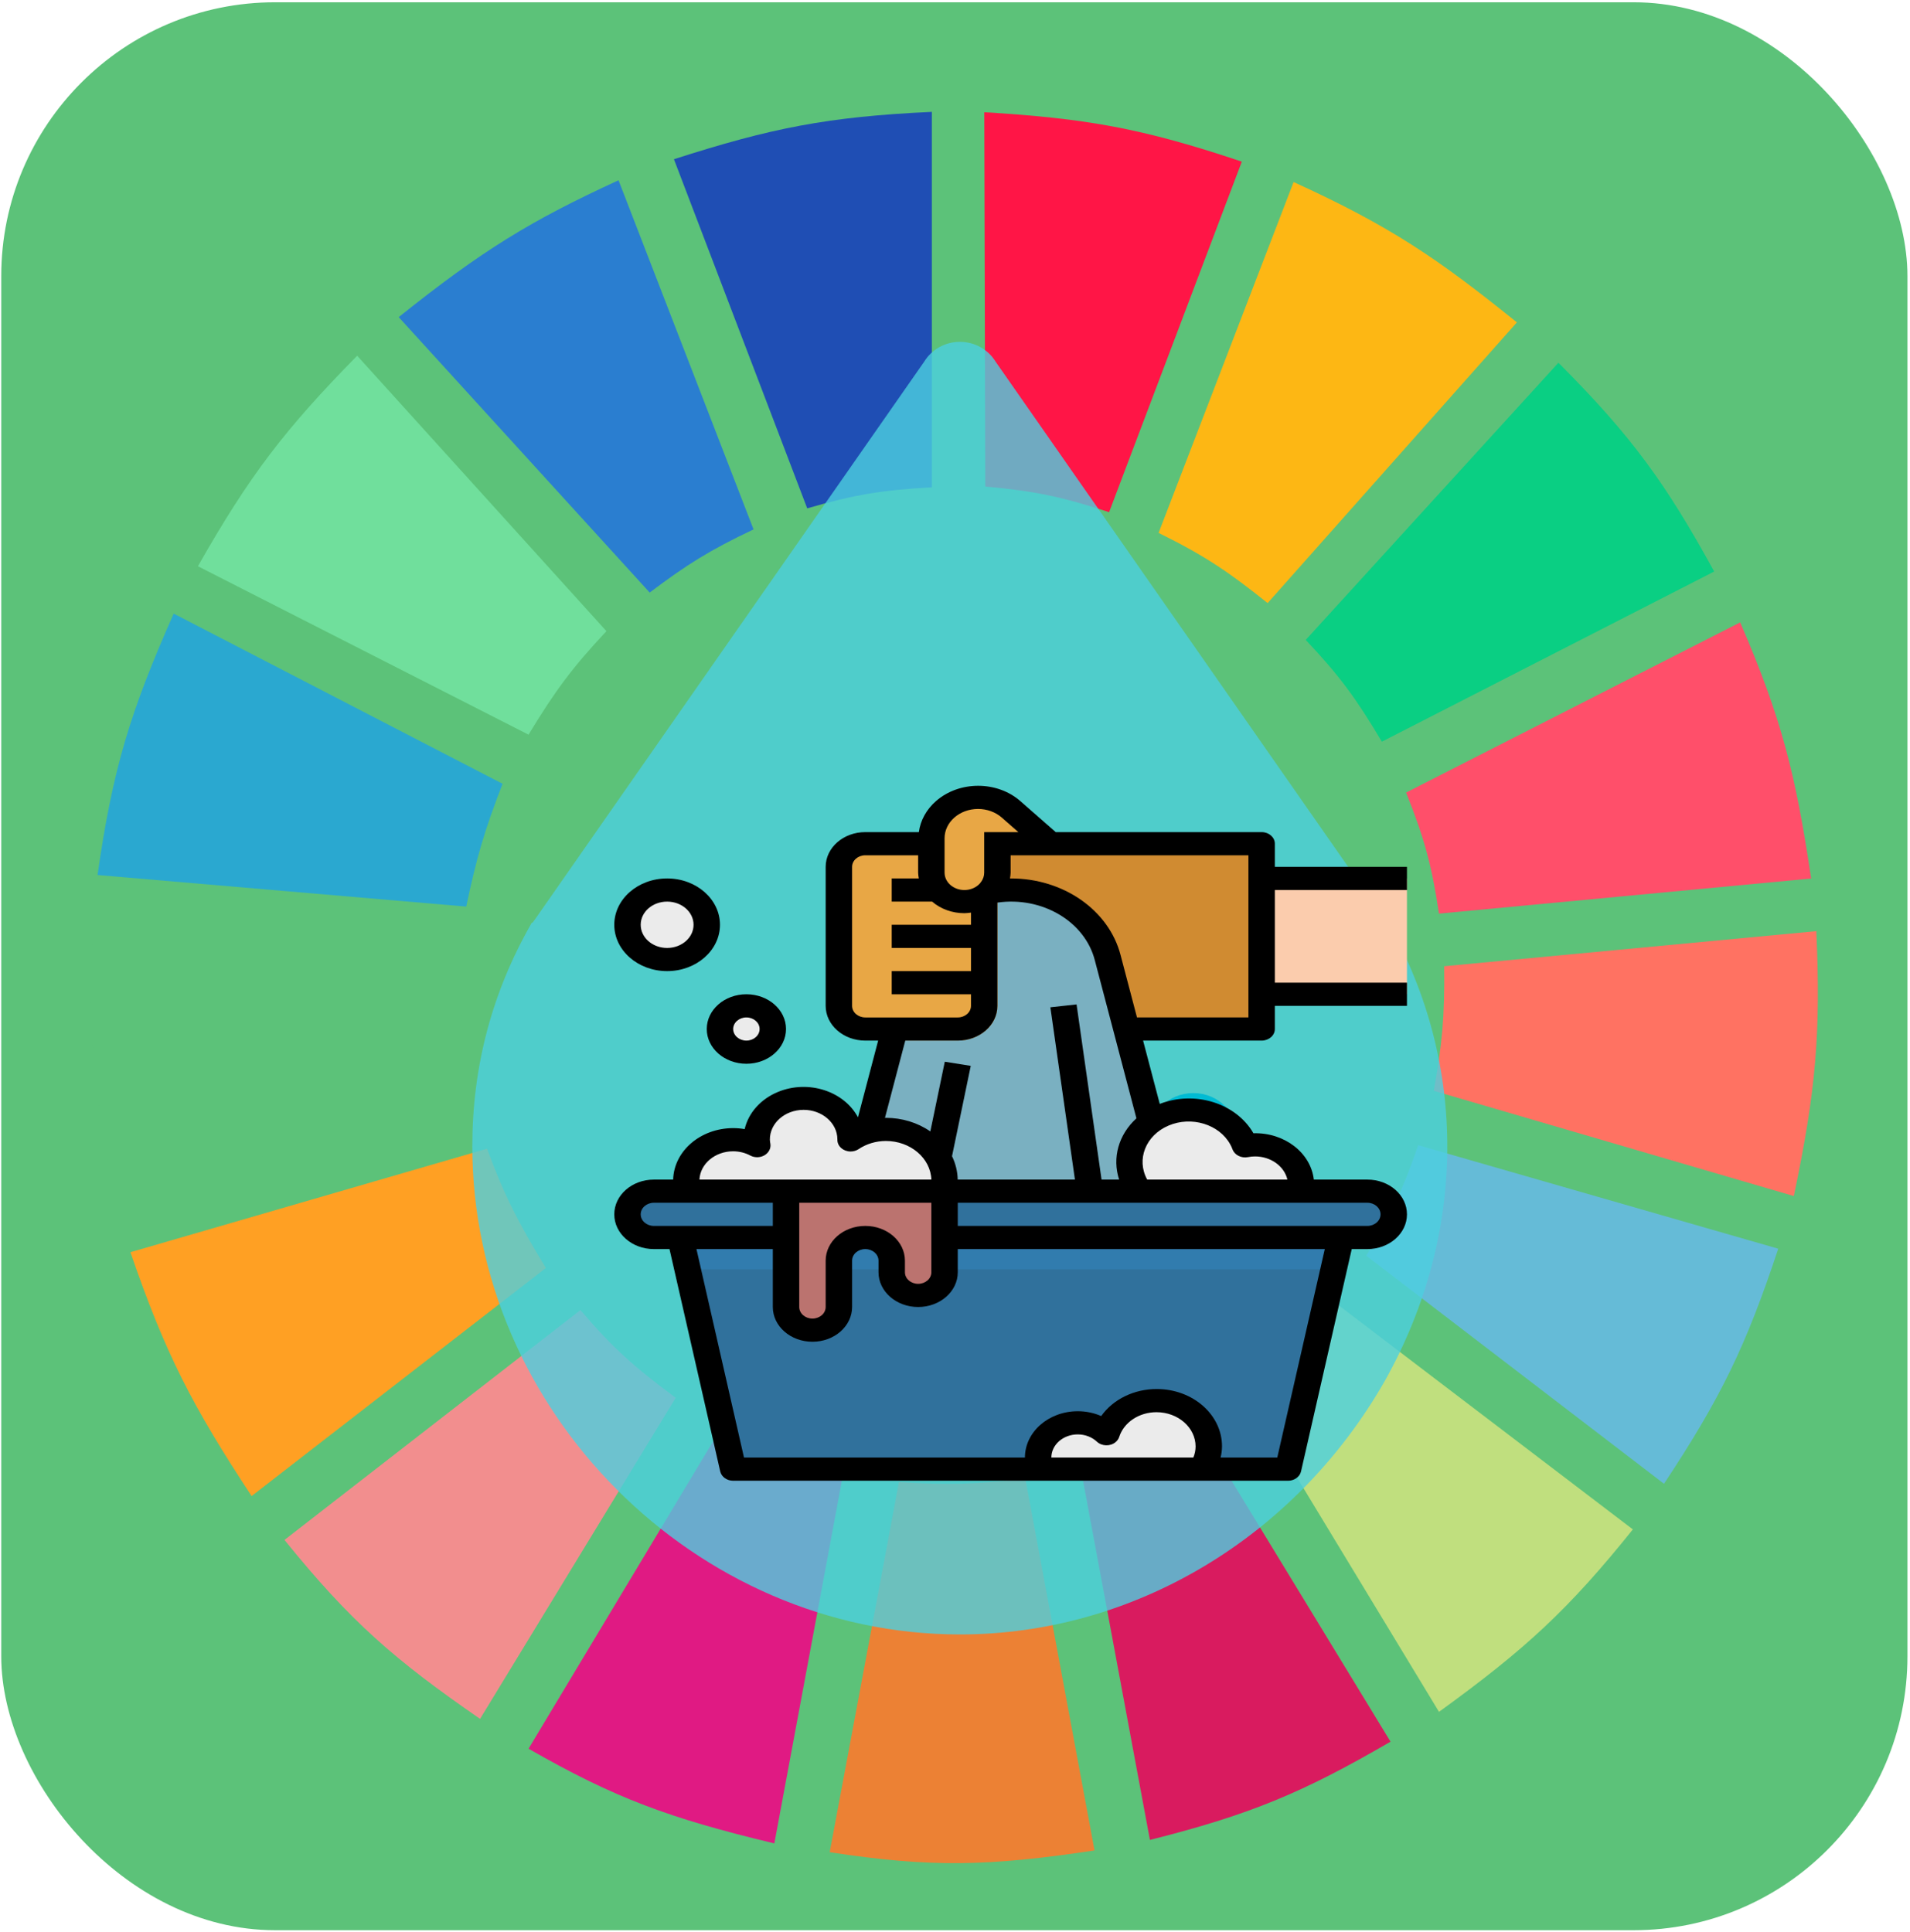 <svg width="687" height="695" viewBox="0 0 687 695" fill="none" xmlns="http://www.w3.org/2000/svg">
<rect x="0.449" y="0.818" width="685.626" height="693.507" rx="98.51" fill="#5CC279"/>
<g clip-path="url(#clip0)">
<path d="M290.345 182.861L242.406 57.276C277.217 46.099 297.373 42.01 335.171 40.237V175.288C317.205 176.295 307.362 177.917 290.345 182.861Z" fill="#1F4EB4"/>
<path d="M354.397 175.025L354.029 40.368C390.48 42.575 410.741 46.077 446.658 58.149L398.924 184.235C381.795 178.651 372.032 176.59 354.397 175.025Z" fill="#FF1546"/>
<path d="M416.729 191.696L465.29 65.481C499.816 81.233 516.964 92.835 545.603 115.967L455.951 216.939C441.932 205.733 433.548 199.993 416.729 191.696Z" fill="#FDB714"/>
<path d="M469.646 230.192L560.543 130.481C587.208 157.223 599.113 173.864 616.575 205.58L497.04 266.794C487.808 251.299 481.935 243.188 469.646 230.192Z" fill="#0ACF83"/>
<path d="M505.756 285.095L625.914 223.881C640.803 258.272 645.887 278.609 651.439 316.018L517.585 328.64C514.96 311.179 512.368 301.653 505.756 285.095Z" fill="#FF4F6A"/>
<path d="M515.715 392.378C518.712 375.612 519.667 365.868 519.45 347.572L653.305 334.95C654.967 371.636 653.141 392.484 645.211 430.243L515.715 392.378Z" fill="#FF7262"/>
<path d="M491.434 451.699C500.211 437.283 504.343 428.614 510.111 411.941L639.608 449.175C628.021 484.198 619.029 502.715 598.517 533.739L491.434 451.699Z" fill="#65BBD7"/>
<path d="M587.317 550.147L479.611 468.107C467.777 481.602 460.665 488.479 447.236 499.661L517.588 615.779C548.743 593.201 564.189 578.964 587.317 550.147Z" fill="#C0DF7E"/>
<path d="M500.149 626.508L429.797 511.021C414.534 518.734 405.595 522.548 388.707 528.06L413.61 661.848C449.288 652.854 468.248 645.079 500.149 626.508Z" fill="#D91B5F"/>
<path d="M323.337 533.108C341.083 534.27 351.034 533.923 368.785 531.846L393.688 665.634C355.625 671.369 334.71 671.84 298.434 666.265L323.337 533.108Z" fill="#EC8134"/>
<path d="M190.111 629.032L259.84 512.914C275.649 521.182 285.239 524.701 303.421 529.322L278.518 663.11C240.874 654.068 221.289 646.919 190.111 629.032Z" fill="#E01A83"/>
<path d="M102.322 553.934L208.783 471.263C220.655 485.231 228.376 491.895 243.025 502.817L172.674 618.304C141.88 597.019 126.108 583.353 102.322 553.934Z" fill="#F28E8E"/>
<path d="M90.499 538.157C69.322 506.005 59.44 486.972 46.918 450.438L175.169 413.204C181.575 430.454 186.433 439.79 196.337 456.117L90.499 538.157Z" fill="#FFA023"/>
<path d="M41.932 431.505C33.693 394.982 31.461 373.797 33.216 334.319L165.825 346.941C165.486 366.492 166.53 376.654 170.183 393.641L41.932 431.505Z" fill="#5CC279"/>
<path d="M35.082 314.756L167.692 326.115C171.371 308.719 174.129 299.036 180.766 281.94L62.476 220.726C46.754 256.186 40.52 276.716 35.082 314.756Z" fill="#2AA8D0"/>
<path d="M71.191 203.686C89.728 171.052 102.355 154.546 128.469 127.957L218.12 227.036C205.989 240.002 199.87 248.175 190.104 264.27L71.191 203.686Z" fill="#70DF9C"/>
<path d="M233.684 213.153C247.134 203.015 255.227 197.94 271.039 190.434L222.478 64.85C190.878 79.364 173.528 89.99 143.41 114.074L233.684 213.153Z" fill="#2A7ED0"/>
<path opacity="0.8" d="M499.254 331.931C499.254 331.384 498.72 330.837 498.184 330.837L358.095 130.081C355.422 125.705 350.61 122.97 345.263 122.97C339.915 122.97 335.103 125.705 332.43 130.081L192.342 330.837C191.808 331.383 191.808 331.931 191.272 331.931C176.836 357.094 169.885 383.898 169.885 412.342C169.885 507.523 250.088 587.935 345.263 587.935C407.822 587.935 466.102 552.925 498.183 496.583C527.593 444.069 528.127 382.803 499.254 331.931Z" fill="#4DCFE0"/>
<path d="M429.21 393.197C420.12 393.197 413.17 400.309 413.17 409.607C413.17 448.446 382.158 480.173 344.194 480.173C335.104 480.173 328.154 487.284 328.154 496.583C328.154 505.882 335.105 512.993 344.194 512.993C399.802 512.993 445.251 466.496 445.251 409.606C445.25 400.309 438.3 393.197 429.21 393.197Z" fill="#00BBD3"/>
<g filter="url(#filter0_d)">
<path d="M282.031 292.123V342.119C282.031 346.723 286.284 350.452 291.535 350.452H434.094V283.79H291.535C286.284 283.79 282.031 287.519 282.031 292.123Z" fill="#D08B31"/>
<path d="M486.361 296.289H434.09V337.952H486.361V296.289Z" fill="#FBCCAD"/>
<path d="M400.826 408.781H286.779L308.881 324.813C312.635 310.555 327.114 300.456 343.803 300.456C360.491 300.456 374.971 310.555 378.724 324.813L400.826 408.781Z" fill="#7AB0C1"/>
<path d="M368.532 415.811L377.963 414.777L367.534 341.607L358.103 342.641L368.532 415.811Z" fill="#7DBDD1"/>
<path d="M319.971 409.521L329.471 363.69L320.125 362.201L310.625 408.032L319.971 409.521Z" fill="#7DBDD1"/>
<path d="M291.535 283.79H324.799C330.049 283.79 334.303 287.519 334.303 292.123V342.119C334.303 346.723 330.05 350.452 324.799 350.452H291.535C286.285 350.452 282.031 346.723 282.031 342.119V292.123C282.032 287.519 286.285 283.79 291.535 283.79Z" fill="#E8A745"/>
<path d="M324.801 279.623H315.297V287.956H324.801C327.424 287.956 329.553 289.822 329.553 292.122V296.288H301.041V304.621H329.553V312.954H301.041V321.287H329.553V329.62H301.041V337.953H329.553V342.119C329.553 344.418 327.424 346.285 324.801 346.285H301.041V354.618H324.801C332.675 354.618 339.057 349.023 339.057 342.119V292.123C339.057 285.218 332.675 279.623 324.801 279.623Z" fill="#F5A338"/>
<path d="M220.25 325.454C228.123 325.454 234.506 319.858 234.506 312.955C234.506 306.052 228.123 300.456 220.25 300.456C212.377 300.456 205.994 306.052 205.994 312.955C205.994 319.858 212.377 325.454 220.25 325.454Z" fill="#EBEBEB"/>
<path d="M248.762 358.785C254.011 358.785 258.266 355.054 258.266 350.452C258.266 345.85 254.011 342.119 248.762 342.119C243.513 342.119 239.258 345.85 239.258 350.452C239.258 355.054 243.513 358.785 248.762 358.785Z" fill="#EBEBEB"/>
<path d="M339.053 283.79H358.061L343.976 271.441C337.413 265.687 326.773 265.692 320.211 271.446C317.065 274.204 315.293 277.95 315.293 281.857V294.207C315.293 299.961 320.611 304.622 327.173 304.622C333.735 304.622 339.052 299.956 339.052 294.207V283.79H339.053Z" fill="#E8A745"/>
<path d="M319.613 408.782C321.989 398.812 314.7 389.038 303.324 386.954C297.336 385.859 291.097 387.1 286.241 390.358V390.267C286.488 382.084 279.127 375.276 269.794 375.055C260.462 374.835 252.697 381.292 252.445 389.475C252.416 390.467 252.497 391.458 252.692 392.437C244.846 388.154 234.525 390.258 229.636 397.137C227.174 400.612 226.475 404.832 227.711 408.782H319.613V408.782Z" fill="#EBEBEB"/>
<path d="M448.101 408.783C448.238 408.095 448.32 407.4 448.343 406.7C448.386 398.684 441.006 392.155 431.863 392.117C430.614 392.113 429.368 392.229 428.152 392.471C424.436 382.668 412.361 377.36 401.175 380.614C389.993 383.872 383.94 394.458 387.651 404.266C388.254 405.866 389.105 407.383 390.174 408.782H448.101V408.783Z" fill="#EBEBEB"/>
<path d="M443.593 508.774H244.012L225.004 425.447H462.601L443.593 508.774Z" fill="#30719C"/>
<path d="M215.498 408.782H472.103C477.354 408.782 481.608 412.511 481.608 417.115C481.608 421.719 477.355 425.448 472.103 425.448H215.498C210.248 425.448 205.994 421.719 205.994 417.115C205.994 412.511 210.248 408.782 215.498 408.782Z" fill="#30719C"/>
<path d="M412.527 508.772C414.181 506.297 415.065 503.484 415.084 500.614C415.112 491.531 406.739 484.145 396.38 484.115C387.988 484.094 380.603 488.957 378.29 496.031C372.982 490.985 364.015 490.669 358.26 495.322C354.04 498.739 352.586 504.047 354.578 508.772H412.527Z" fill="#EBEBEB"/>
<path d="M459.988 436.905L462.601 425.447H225.004L227.617 436.905H459.988Z" fill="#317CAE"/>
<path d="M301.037 408.782H263.021V450.446C263.021 455.049 267.274 458.778 272.526 458.778C277.776 458.778 282.03 455.05 282.03 450.446V433.78C282.03 429.177 286.282 425.447 291.534 425.447C296.784 425.447 301.038 429.176 301.038 433.78V437.947C301.038 442.55 305.291 446.279 310.542 446.279C315.793 446.279 320.046 442.551 320.046 437.947V408.782H301.037Z" fill="#BB736F"/>
<path d="M486.363 300.455V292.123H438.844V283.79C438.844 281.49 436.715 279.624 434.092 279.624H360.028L347.331 268.495C338.958 261.134 325.367 261.113 316.971 268.454C313.53 271.458 311.354 275.395 310.798 279.624H291.534C283.659 279.624 277.278 285.219 277.278 292.123V342.119C277.278 349.023 283.659 354.618 291.534 354.618H296.157L288.896 382.22C283.854 372.737 271.005 368.634 260.19 373.054C253.974 375.596 249.503 380.57 248.143 386.462C246.784 386.22 245.401 386.099 244.014 386.099C232.282 386.116 222.702 394.328 222.422 404.614H215.502C207.628 404.614 201.246 410.21 201.246 417.114C201.246 424.017 207.628 429.613 215.502 429.613H221.109L239.357 509.607C239.808 511.544 241.756 512.94 244.014 512.94H443.596C445.852 512.94 447.801 511.548 448.253 509.607L466.5 429.613H472.107C479.981 429.613 486.363 424.017 486.363 417.114C486.363 410.21 479.981 404.614 472.107 404.614H452.862C451.745 394.915 442.251 387.632 431.141 387.949C424.906 377.125 410.089 372.484 397.444 377.392L391.452 354.619H434.091C436.714 354.619 438.843 352.752 438.843 350.453V342.12H486.363V333.787H438.844V300.455H486.363ZM320.045 281.857C320.04 276.024 325.433 271.291 332.086 271.291C335.284 271.291 338.349 272.403 340.611 274.386L346.589 279.623H334.3V294.206C334.3 295.389 333.911 296.543 333.184 297.539L333.041 297.564L333.084 297.697C330.884 300.559 326.455 301.318 323.191 299.389C321.224 298.226 320.045 296.285 320.045 294.206V281.857H320.045ZM286.781 342.119V292.123C286.781 289.823 288.91 287.957 291.533 287.957H310.541V294.206C310.564 294.906 310.645 295.602 310.783 296.29H301.037V304.622H315.569C318.662 307.293 322.83 308.789 327.173 308.789C327.971 308.768 328.765 308.697 329.549 308.576V312.955H301.037V321.288H329.549V329.621H301.037V337.954H329.549V342.12C329.549 344.42 327.42 346.286 324.797 346.286H291.534C288.91 346.285 286.781 344.419 286.781 342.119ZM310.541 354.618H324.797C332.671 354.618 339.053 349.023 339.053 342.119V304.972C355.167 302.672 370.53 311.784 374.098 325.749L389.052 382.582C382.632 388.424 380.266 396.823 382.842 404.614H376.512L367.526 341.602L358.098 342.635L366.932 404.614H324.768C324.711 401.723 324.022 398.864 322.729 396.202L329.467 363.704L320.125 362.213L314.921 387.294C310.374 384.128 304.734 382.403 298.926 382.403C298.812 382.403 298.708 382.428 298.598 382.428L305.912 354.618H310.541V354.618ZM291.533 421.28C283.659 421.28 277.277 426.875 277.277 433.779V450.444C277.277 452.744 275.148 454.61 272.525 454.61C269.902 454.61 267.774 452.744 267.774 450.444V412.947H315.293V437.945C315.293 440.245 313.164 442.111 310.541 442.111C307.918 442.111 305.789 440.245 305.789 437.945V433.779C305.789 426.875 299.407 421.28 291.533 421.28ZM244.014 394.432C246.218 394.44 248.376 394.986 250.248 396.002C251.835 396.815 253.817 396.748 255.333 395.836C256.873 394.907 257.671 393.29 257.386 391.67C257.291 391.199 257.229 390.724 257.21 390.249C257.162 384.366 262.565 379.567 269.27 379.529C275.976 379.491 281.454 384.224 281.497 390.103C281.497 390.187 281.497 390.266 281.497 390.341C281.497 392.64 283.626 394.507 286.249 394.507C287.275 394.507 288.278 394.215 289.1 393.673C291.913 391.774 295.363 390.736 298.918 390.723C307.756 390.723 315.003 396.869 315.293 404.614H231.877C232.167 398.919 237.513 394.436 244.014 394.432ZM210.75 417.114C210.75 414.814 212.879 412.947 215.502 412.947H258.269V421.28H215.502C212.879 421.28 210.75 419.413 210.75 417.114ZM358.455 504.607C358.455 500.003 362.707 496.274 367.959 496.274C370.568 496.274 373.062 497.224 374.839 498.899C376.645 500.57 379.649 500.644 381.559 499.061C382.172 498.553 382.623 497.907 382.856 497.195C384.543 491.92 390.027 488.279 396.276 488.287C404.036 488.296 410.323 493.812 410.332 500.616C410.327 501.978 410.052 503.328 409.52 504.607H358.455ZM439.713 504.607H419.322C419.65 503.295 419.821 501.957 419.836 500.616C419.878 489.241 409.395 479.988 396.418 479.951C388.268 479.926 380.689 483.609 376.389 489.675C373.77 488.529 370.886 487.938 367.959 487.942C357.462 487.942 348.951 495.404 348.951 504.607H247.906L230.804 429.613H258.269V450.445C258.269 457.348 264.651 462.944 272.525 462.944C280.399 462.944 286.781 457.348 286.781 450.445V433.779C286.781 431.48 288.91 429.613 291.533 429.613C294.156 429.613 296.285 431.48 296.285 433.779V437.945C296.285 444.849 302.666 450.445 310.541 450.445C318.415 450.445 324.796 444.849 324.796 437.945V429.613H456.806L439.713 504.607ZM476.859 417.114C476.859 419.413 474.73 421.28 472.107 421.28H324.797V412.947H472.107C474.73 412.947 476.859 414.809 476.859 417.114ZM423.637 393.782C424.407 395.807 426.793 396.994 429.169 396.536C430.005 396.365 430.86 396.282 431.716 396.282C437.361 396.282 442.227 399.765 443.358 404.614H392.93C388.934 397.386 392.379 388.686 400.619 385.183C408.864 381.679 418.786 384.699 422.782 391.924C423.119 392.524 423.405 393.144 423.637 393.782ZM429.34 346.285H389.257L383.36 323.874C379.174 307.688 362.731 296.222 343.805 296.289H343.562C343.7 295.602 343.781 294.902 343.805 294.206V287.956H429.34V346.285Z" fill="black"/>
<path d="M220.254 329.62C230.751 329.62 239.261 322.158 239.261 312.955C239.261 303.751 230.751 296.289 220.254 296.289C209.757 296.289 201.246 303.751 201.246 312.954C201.246 322.158 209.757 329.62 220.254 329.62ZM220.254 304.622C225.504 304.622 229.758 308.351 229.758 312.955C229.758 317.559 225.505 321.288 220.254 321.288C215.002 321.288 210.75 317.559 210.75 312.955C210.75 308.351 215.003 304.622 220.254 304.622Z" fill="black"/>
<path d="M234.508 350.45C234.508 357.354 240.89 362.949 248.764 362.949C256.638 362.949 263.02 357.354 263.02 350.45C263.02 343.546 256.638 337.951 248.764 337.951C240.89 337.951 234.508 343.547 234.508 350.45ZM253.516 350.45C253.516 352.75 251.387 354.616 248.764 354.616C246.141 354.616 244.012 352.75 244.012 350.45C244.012 348.151 246.141 346.284 248.764 346.284C251.387 346.284 253.516 348.146 253.516 350.45Z" fill="black"/>
</g>
</g>
<defs>
<filter id="filter0_d" x="201.246" y="262.961" width="320.581" height="285.442" filterUnits="userSpaceOnUse" color-interpolation-filters="sRGB">
<feFlood flood-opacity="0" result="BackgroundImageFix"/>
<feColorMatrix in="SourceAlpha" type="matrix" values="0 0 0 0 0 0 0 0 0 0 0 0 0 0 0 0 0 0 127 0"/>
<feOffset dx="19.702" dy="19.702"/>
<feGaussianBlur stdDeviation="7.881"/>
<feColorMatrix type="matrix" values="0 0 0 0 0 0 0 0 0 0 0 0 0 0 0 0 0 0 0.25 0"/>
<feBlend mode="normal" in2="BackgroundImageFix" result="effect1_dropShadow"/>
<feBlend mode="normal" in="SourceGraphic" in2="effect1_dropShadow" result="shape"/>
</filter>
<clipPath id="clip0">
<rect width="622.58" height="646.222" fill="white" transform="translate(31.973 24.461)"/>
</clipPath>
</defs>
</svg>
